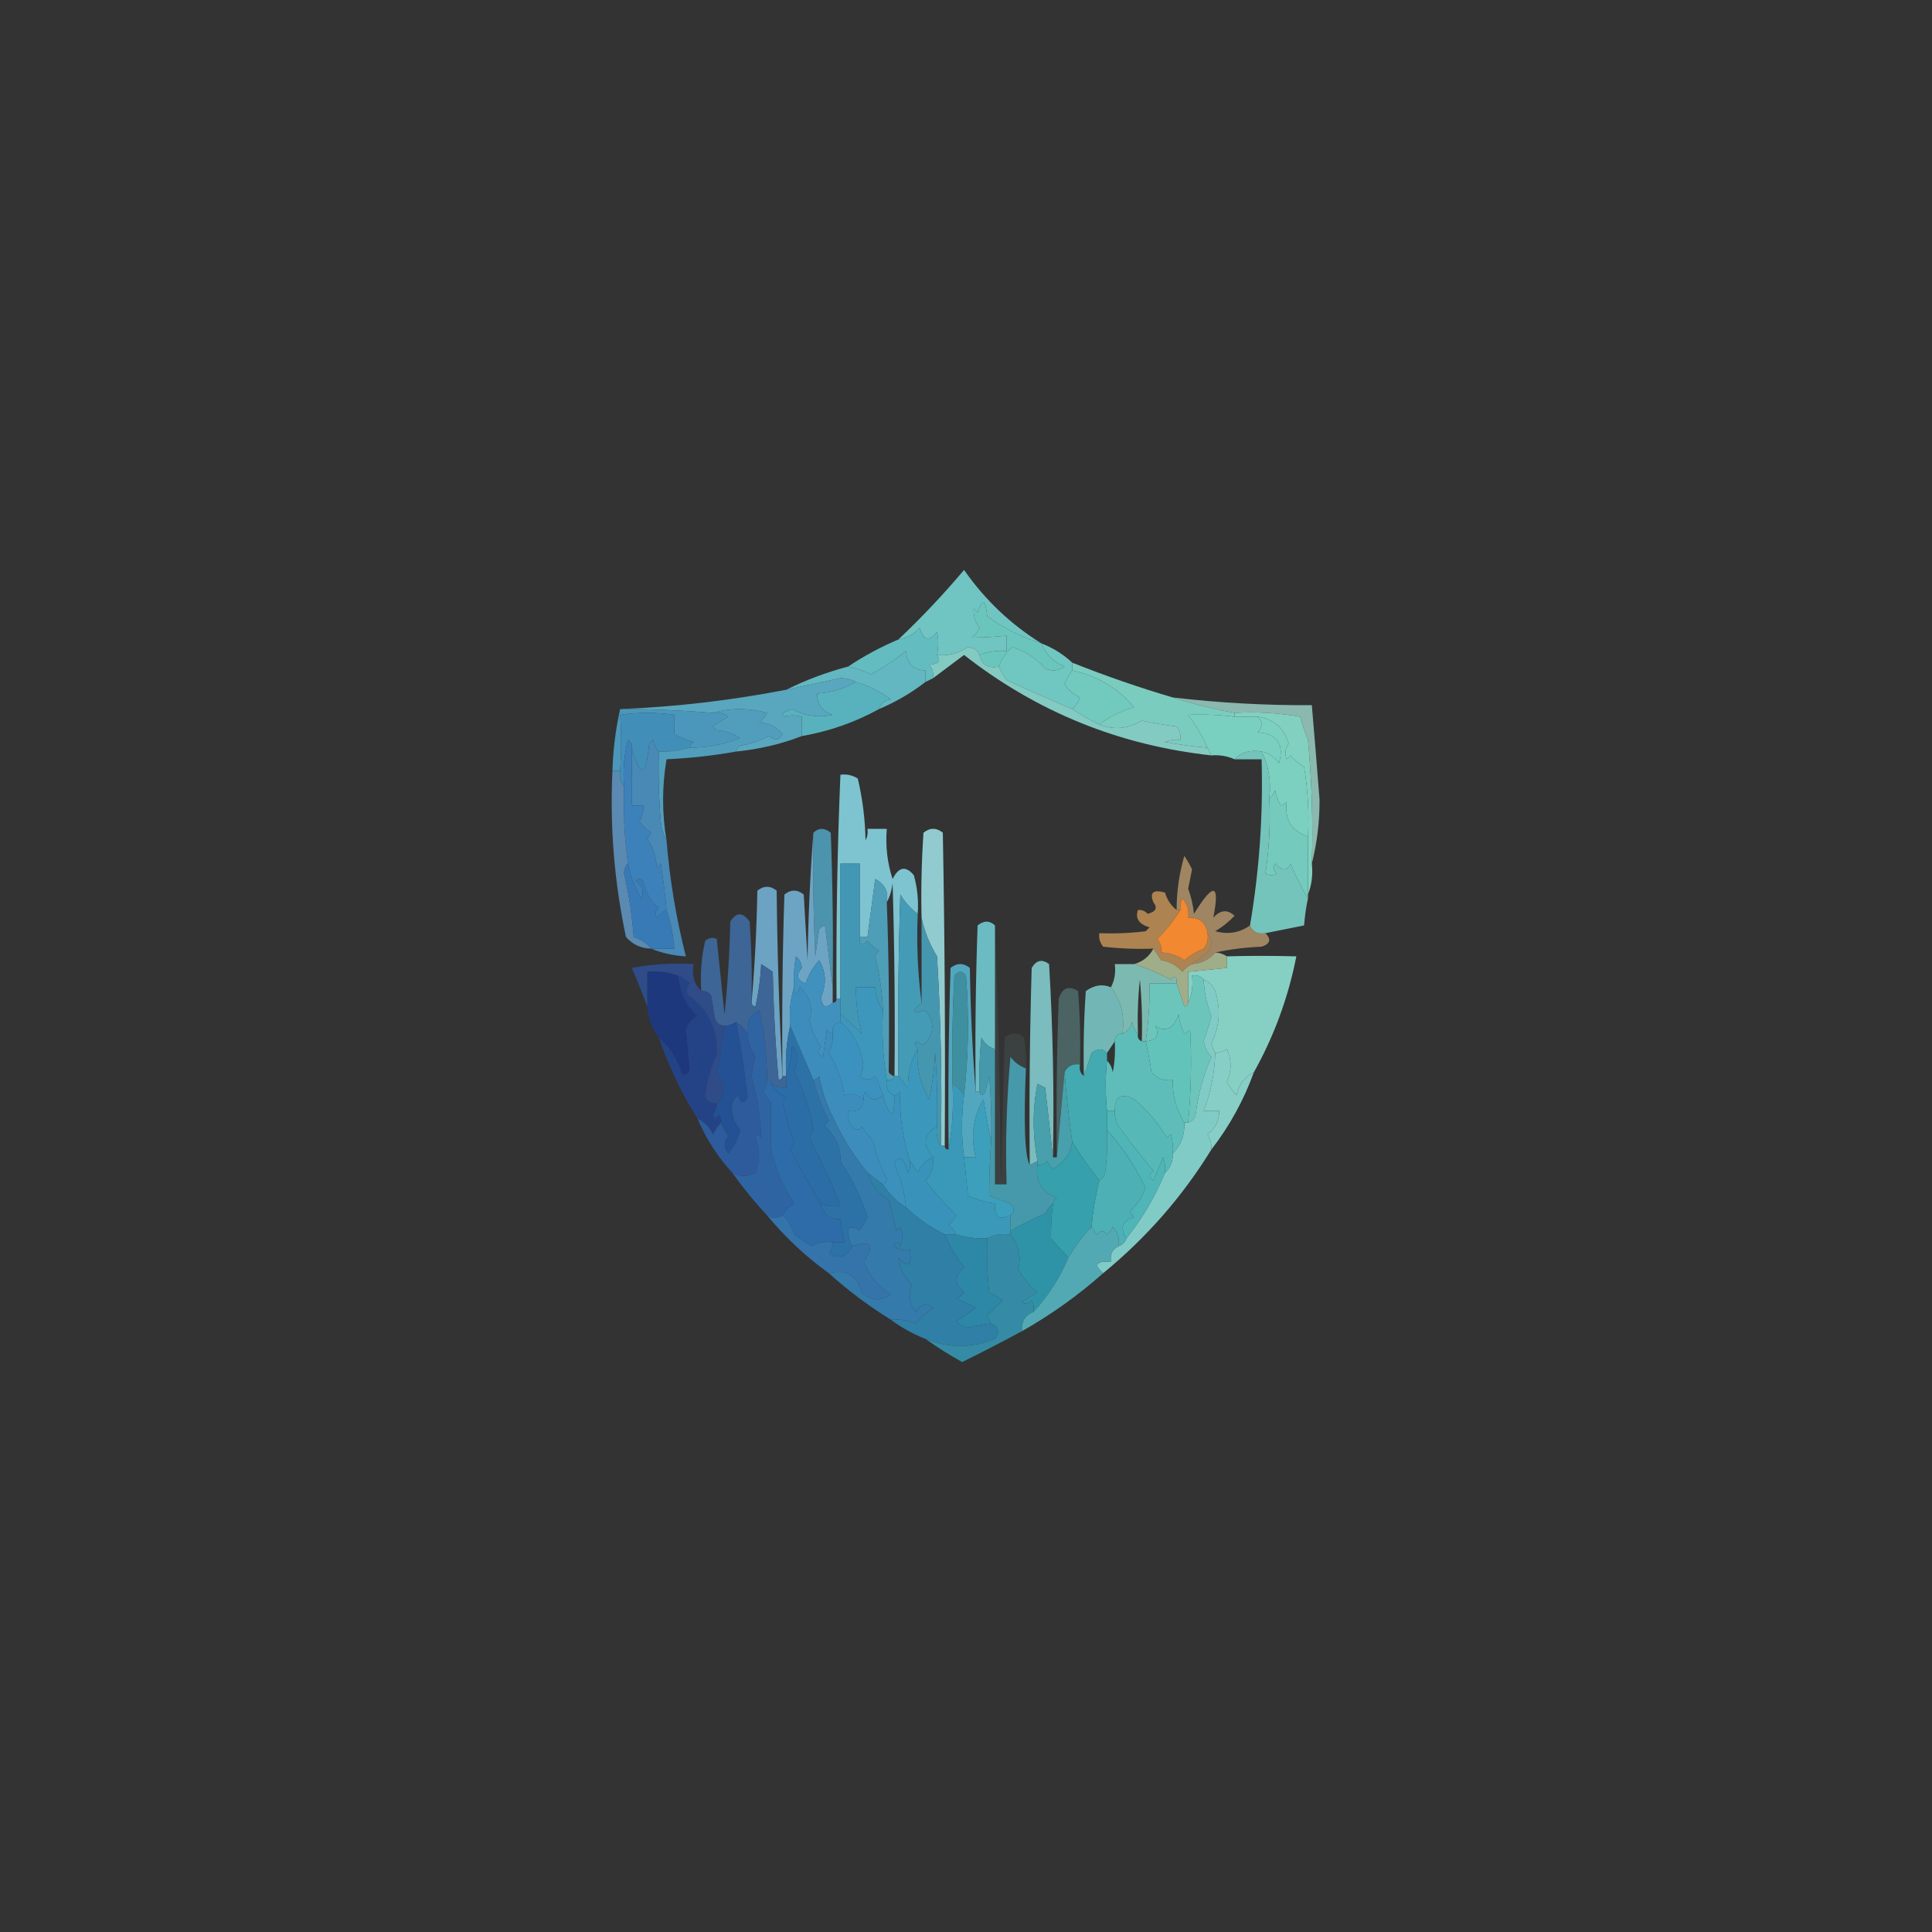 <?xml version="1.0" encoding="UTF-8"?>
<!DOCTYPE svg PUBLIC "-//W3C//DTD SVG 1.1//EN" "http://www.w3.org/Graphics/SVG/1.1/DTD/svg11.dtd">
<svg xmlns="http://www.w3.org/2000/svg" version="1.1" width="500px" height="500px" style="shape-rendering:geometricPrecision; text-rendering:geometricPrecision; image-rendering:optimizeQuality; fill-rule:evenodd; clip-rule:evenodd" xmlns:xlink="http://www.w3.org/1999/xlink">
<rect width="100%" height="100%" fill="#333333" stroke="none"/>
<g><path style="opacity:1" fill="#70c4c1" d="M 269.5,166.5 C 264.363,164.912 259.697,162.578 255.5,159.5C 255.058,155.153 254.225,154.82 253,158.5C 252.667,158.167 252.333,157.833 252,157.5C 251.86,159.256 252.36,160.922 253.5,162.5C 253.023,163.478 252.357,164.311 251.5,165C 254.552,164.979 257.552,164.812 260.5,164.5C 260.5,165.833 260.5,167.167 260.5,168.5C 258.05,168.298 255.717,168.631 253.5,169.5C 253.03,168.307 252.03,167.64 250.5,167.5C 247.821,169.162 245.155,169.829 242.5,169.5C 242.92,167.326 242.92,165.326 242.5,163.5C 240.535,166.12 239.035,165.786 238,162.5C 236.512,164.16 234.679,165.16 232.5,165.5C 238.461,159.869 244.128,153.869 249.5,147.5C 254.898,155.233 261.565,161.566 269.5,166.5 Z"/></g>
<g><path style="opacity:1" fill="#63bcbf" d="M 242.5,169.5 C 243.602,171.092 242.935,171.925 240.5,172C 241.337,173.011 241.67,174.178 241.5,175.5C 240.833,175.833 240.167,176.167 239.5,176.5C 239.5,175.5 239.5,174.5 239.5,173.5C 236.365,173.452 234.698,171.785 234.5,168.5C 231.672,170.748 228.672,172.748 225.5,174.5C 223.55,173.628 221.55,172.961 219.5,172.5C 223.577,169.773 227.91,167.439 232.5,165.5C 234.679,165.16 236.512,164.16 238,162.5C 239.035,165.786 240.535,166.12 242.5,163.5C 242.92,165.326 242.92,167.326 242.5,169.5 Z"/></g>
<g><path style="opacity:1" fill="#6ac6bd" d="M 269.5,166.5 C 270.602,169.347 272.602,171.347 275.5,172.5C 273.926,173.631 272.259,173.798 270.5,173C 268.181,170.343 265.347,168.509 262,167.5C 260.351,168.885 259.184,170.551 258.5,172.5C 255.715,173.084 254.048,172.084 253.5,169.5C 255.717,168.631 258.05,168.298 260.5,168.5C 260.5,167.167 260.5,165.833 260.5,164.5C 257.552,164.812 254.552,164.979 251.5,165C 252.357,164.311 253.023,163.478 253.5,162.5C 252.36,160.922 251.86,159.256 252,157.5C 252.333,157.833 252.667,158.167 253,158.5C 254.225,154.82 255.058,155.153 255.5,159.5C 259.697,162.578 264.363,164.912 269.5,166.5 Z"/></g>
<g><path style="opacity:1" fill="#63b7c1" d="M 239.5,176.5 C 235.831,179.337 231.831,181.67 227.5,183.5C 227.881,182.069 228.881,181.236 230.5,181C 227.834,178.953 224.834,177.453 221.5,176.5C 220.378,175.844 219.045,175.511 217.5,175.5C 212.824,176.504 208.157,177.504 203.5,178.5C 208.547,175.987 213.88,173.987 219.5,172.5C 221.55,172.961 223.55,173.628 225.5,174.5C 228.672,172.748 231.672,170.748 234.5,168.5C 234.698,171.785 236.365,173.452 239.5,173.5C 239.5,174.5 239.5,175.5 239.5,176.5 Z"/></g>
<g><path style="opacity:1" fill="#70c6c0" d="M 269.5,166.5 C 272.54,167.68 275.206,169.347 277.5,171.5C 277.5,172.167 277.5,172.833 277.5,173.5C 276.751,174.531 276.085,175.698 275.5,177C 276.565,178.629 277.899,179.796 279.5,180.5C 279.058,181.739 278.391,182.739 277.5,183.5C 271.749,181.087 266.082,178.587 260.5,176C 259.695,174.887 259.028,173.721 258.5,172.5C 259.184,170.551 260.351,168.885 262,167.5C 265.347,168.509 268.181,170.343 270.5,173C 272.259,173.798 273.926,173.631 275.5,172.5C 272.602,171.347 270.602,169.347 269.5,166.5 Z"/></g>
<g><path style="opacity:1" fill="#72c9be" d="M 277.5,173.5 C 284.025,174.919 289.358,178.085 293.5,183C 290.128,184.019 287.128,185.519 284.5,187.5C 282.012,186.312 279.678,184.979 277.5,183.5C 278.391,182.739 279.058,181.739 279.5,180.5C 277.899,179.796 276.565,178.629 275.5,177C 276.085,175.698 276.751,174.531 277.5,173.5 Z"/></g>
<g><path style="opacity:1" fill="#58b2be" d="M 221.5,176.5 C 224.834,177.453 227.834,178.953 230.5,181C 228.881,181.236 227.881,182.069 227.5,183.5C 221.301,186.922 214.634,189.255 207.5,190.5C 207.5,188.833 207.5,187.167 207.5,185.5C 205.799,185.034 204.299,185.034 203,185.5C 202.833,185.167 202.667,184.833 202.5,184.5C 203.333,184.167 204.167,183.833 205,183.5C 208.264,185.3 211.764,185.8 215.5,185C 212.785,184.125 211.452,182.292 211.5,179.5C 215.132,179.247 218.466,178.247 221.5,176.5 Z"/></g>
<g><path style="opacity:1" fill="#7accbf" d="M 277.5,171.5 C 286.113,174.926 294.78,177.926 303.5,180.5C 308.634,182.156 313.967,183.489 319.5,184.5C 319.5,184.833 319.5,185.167 319.5,185.5C 315.493,184.996 311.493,184.83 307.5,185C 309.503,187.668 311.17,190.502 312.5,193.5C 308.812,193.219 305.145,192.719 301.5,192C 302.793,191.51 304.127,191.343 305.5,191.5C 305.67,190.178 305.337,189.011 304.5,188C 301.475,187.639 298.475,187.139 295.5,186.5C 291.942,188.648 288.275,188.981 284.5,187.5C 287.128,185.519 290.128,184.019 293.5,183C 289.358,178.085 284.025,174.919 277.5,173.5C 277.5,172.833 277.5,172.167 277.5,171.5 Z"/></g>
<g><path style="opacity:1" fill="#58a7be" d="M 221.5,176.5 C 218.466,178.247 215.132,179.247 211.5,179.5C 211.452,182.292 212.785,184.125 215.5,185C 211.764,185.8 208.264,185.3 205,183.5C 204.167,183.833 203.333,184.167 202.5,184.5C 202.667,184.833 202.833,185.167 203,185.5C 204.299,185.034 205.799,185.034 207.5,185.5C 207.5,187.167 207.5,188.833 207.5,190.5C 202.127,192.579 196.461,193.912 190.5,194.5C 190.611,193.883 190.944,193.383 191.5,193C 194.132,192.551 196.632,191.717 199,190.5C 200.538,191.749 201.705,191.582 202.5,190C 201.008,188.115 199.008,187.115 196.5,187C 197.357,186.311 198.023,185.478 198.5,184.5C 193.682,183.188 189.015,183.188 184.5,184.5C 176.517,183.834 168.517,183.501 160.5,183.5C 174.824,182.945 189.157,181.278 203.5,178.5C 208.157,177.504 212.824,176.504 217.5,175.5C 219.045,175.511 220.378,175.844 221.5,176.5 Z"/></g>
<g><path style="opacity:0.838" fill="#9cd2c7" d="M 303.5,180.5 C 315.454,181.901 327.454,182.568 339.5,182.5C 340.207,190.658 340.874,198.825 341.5,207C 341.513,212.725 340.846,218.225 339.5,223.5C 339.832,212.813 339.499,202.146 338.5,191.5C 337.708,189.535 337.041,187.535 336.5,185.5C 330.872,184.505 325.206,184.171 319.5,184.5C 313.967,183.489 308.634,182.156 303.5,180.5 Z"/></g>
<g><path style="opacity:1" fill="#4a97bb" d="M 160.5,183.5 C 168.517,183.501 176.517,183.834 184.5,184.5C 185.978,184.238 187.311,184.571 188.5,185.5C 187.092,186.243 185.759,187.077 184.5,188C 184.833,188.333 185.167,188.667 185.5,189C 187.715,189.17 189.715,189.837 191.5,191C 187.396,192.686 183.062,193.519 178.5,193.5C 178.611,192.883 178.944,192.383 179.5,192C 177.754,191.529 176.087,190.862 174.5,190C 174.5,188.333 174.5,186.667 174.5,185C 169.833,184.333 165.167,184.333 160.5,185C 160.822,189.723 160.822,194.556 160.5,199.5C 159.833,199.5 159.167,199.5 158.5,199.5C 158.668,193.966 159.335,188.633 160.5,183.5 Z"/></g>
<g><path style="opacity:1" fill="#79d0c0" d="M 319.5,185.5 C 321.5,185.5 323.5,185.5 325.5,185.5C 326.807,186.802 326.807,188.135 325.5,189.5C 330.571,189.98 332.404,192.647 331,197.5C 329.871,195.859 328.371,194.859 326.5,194.5C 323.612,193.99 321.279,194.656 319.5,196.5C 317.621,195.659 315.621,195.325 313.5,195.5C 313.167,194.833 312.833,194.167 312.5,193.5C 311.17,190.502 309.503,187.668 307.5,185C 311.493,184.83 315.493,184.996 319.5,185.5 Z"/></g>
<g><path style="opacity:1" fill="#82d1c0" d="M 319.5,185.5 C 319.5,185.167 319.5,184.833 319.5,184.5C 325.206,184.171 330.872,184.505 336.5,185.5C 337.041,187.535 337.708,189.535 338.5,191.5C 339.499,202.146 339.832,212.813 339.5,223.5C 339.806,226.385 339.473,229.052 338.5,231.5C 338.5,226.5 338.5,221.5 338.5,216.5C 338.829,210.463 338.496,204.463 337.5,198.5C 336.186,197.687 335.019,196.687 334,195.5C 333.667,195.833 333.333,196.167 333,196.5C 332.405,195.101 332.572,193.768 333.5,192.5C 332.319,188.37 329.652,186.036 325.5,185.5C 323.5,185.5 321.5,185.5 319.5,185.5 Z"/></g>
<g><path style="opacity:1" fill="#83cac2" d="M 253.5,169.5 C 254.048,172.084 255.715,173.084 258.5,172.5C 259.028,173.721 259.695,174.887 260.5,176C 266.082,178.587 271.749,181.087 277.5,183.5C 279.678,184.979 282.012,186.312 284.5,187.5C 288.275,188.981 291.942,188.648 295.5,186.5C 298.475,187.139 301.475,187.639 304.5,188C 305.337,189.011 305.67,190.178 305.5,191.5C 304.127,191.343 302.793,191.51 301.5,192C 305.145,192.719 308.812,193.219 312.5,193.5C 312.833,194.167 313.167,194.833 313.5,195.5C 289.607,192.879 268.274,184.212 249.5,169.5C 246.815,171.524 244.148,173.524 241.5,175.5C 241.67,174.178 241.337,173.011 240.5,172C 242.935,171.925 243.602,171.092 242.5,169.5C 245.155,169.829 247.821,169.162 250.5,167.5C 252.03,167.64 253.03,168.307 253.5,169.5 Z"/></g>
<g><path style="opacity:1" fill="#418eb9" d="M 178.5,193.5 C 175.904,194.265 173.237,194.599 170.5,194.5C 169.732,193.737 169.232,192.737 169,191.5C 168.667,191.833 168.333,192.167 168,192.5C 167.204,201.188 165.704,201.522 163.5,193.5C 163.631,192.624 163.298,191.957 162.5,191.5C 161.509,195.445 161.176,199.445 161.5,203.5C 160.566,202.432 160.232,201.099 160.5,199.5C 160.822,194.556 160.822,189.723 160.5,185C 165.167,184.333 169.833,184.333 174.5,185C 174.5,186.667 174.5,188.333 174.5,190C 176.087,190.862 177.754,191.529 179.5,192C 178.944,192.383 178.611,192.883 178.5,193.5 Z"/></g>
<g><path style="opacity:1" fill="#509ebb" d="M 184.5,184.5 C 189.015,183.188 193.682,183.188 198.5,184.5C 198.023,185.478 197.357,186.311 196.5,187C 199.008,187.115 201.008,188.115 202.5,190C 201.705,191.582 200.538,191.749 199,190.5C 196.632,191.717 194.132,192.551 191.5,193C 190.944,193.383 190.611,193.883 190.5,194.5C 184.589,195.558 178.589,196.225 172.5,196.5C 171.313,203.491 171.313,210.491 172.5,217.5C 171.698,216.048 171.198,214.382 171,212.5C 170.501,206.509 170.334,200.509 170.5,194.5C 173.237,194.599 175.904,194.265 178.5,193.5C 183.062,193.519 187.396,192.686 191.5,191C 189.715,189.837 187.715,189.17 185.5,189C 185.167,188.667 184.833,188.333 184.5,188C 185.759,187.077 187.092,186.243 188.5,185.5C 187.311,184.571 185.978,184.238 184.5,184.5 Z"/></g>
<g><path style="opacity:1" fill="#7bd0c0" d="M 325.5,185.5 C 329.652,186.036 332.319,188.37 333.5,192.5C 332.572,193.768 332.405,195.101 333,196.5C 333.333,196.167 333.667,195.833 334,195.5C 335.019,196.687 336.186,197.687 337.5,198.5C 338.496,204.463 338.829,210.463 338.5,216.5C 334.239,215.098 332.405,212.098 333,207.5C 332.586,207.957 332.086,208.291 331.5,208.5C 330.719,207.271 330.219,205.938 330,204.5C 329.722,205.416 329.222,206.082 328.5,206.5C 329.01,202.187 328.343,198.187 326.5,194.5C 328.371,194.859 329.871,195.859 331,197.5C 332.404,192.647 330.571,189.98 325.5,189.5C 326.807,188.135 326.807,186.802 325.5,185.5 Z"/></g>
<g><path style="opacity:1" fill="#4889b6" d="M 170.5,194.5 C 170.334,200.509 170.501,206.509 171,212.5C 171.198,214.382 171.698,216.048 172.5,217.5C 173.328,227.647 174.994,237.647 177.5,247.5C 174.273,247.324 171.273,246.657 168.5,245.5C 170.5,245.5 172.5,245.5 174.5,245.5C 174.243,242.068 173.576,238.734 172.5,235.5C 172.142,231.491 171.642,227.491 171,223.5C 170.667,223.833 170.333,224.167 170,224.5C 169.79,221.766 168.956,219.266 167.5,217C 167.957,216.586 168.291,216.086 168.5,215.5C 167.263,214.719 166.263,213.719 165.5,212.5C 166.246,211.264 166.579,209.93 166.5,208.5C 165.5,208.5 164.5,208.5 163.5,208.5C 163.5,203.5 163.5,198.5 163.5,193.5C 165.704,201.522 167.204,201.188 168,192.5C 168.333,192.167 168.667,191.833 169,191.5C 169.232,192.737 169.732,193.737 170.5,194.5 Z"/></g>
<g><path style="opacity:1" fill="#73cabd" d="M 338.5,216.5 C 338.5,221.5 338.5,226.5 338.5,231.5C 338.5,231.833 338.5,232.167 338.5,232.5C 336.812,229.777 335.312,226.777 334,223.5C 333.125,225.513 331.791,225.513 330,223.5C 329.383,224.449 329.549,225.282 330.5,226C 329.5,226.667 328.5,226.667 327.5,226C 328.478,219.59 328.811,213.09 328.5,206.5C 329.222,206.082 329.722,205.416 330,204.5C 330.219,205.938 330.719,207.271 331.5,208.5C 332.086,208.291 332.586,207.957 333,207.5C 332.405,212.098 334.239,215.098 338.5,216.5 Z"/></g>
<g><path style="opacity:0.976" fill="#80c7d4" d="M 237.5,236.5 C 235.693,235.164 234.193,233.497 233,231.5C 232.5,247.163 232.333,262.83 232.5,278.5C 232.167,278.5 231.833,278.5 231.5,278.5C 231.667,261.83 231.5,245.163 231,228.5C 230.802,230.382 230.302,232.048 229.5,233.5C 229.978,230.722 228.978,228.722 226.5,227.5C 225.833,232.651 225.166,237.651 224.5,242.5C 224.666,236.158 224.5,229.825 224,223.5C 223.827,229.348 223.327,235.015 222.5,240.5C 222.5,234.833 222.5,229.167 222.5,223.5C 220.833,223.5 219.167,223.5 217.5,223.5C 217.5,235.167 217.5,246.833 217.5,258.5C 217.167,258.5 216.833,258.5 216.5,258.5C 216.36,239.155 216.693,219.822 217.5,200.5C 219.144,200.286 220.644,200.62 222,201.5C 223.232,206.721 223.899,212.054 224,217.5C 224.483,216.552 224.649,215.552 224.5,214.5C 226.167,214.5 227.833,214.5 229.5,214.5C 229.133,218.967 229.633,223.3 231,227.5C 232.577,224.325 234.41,223.991 236.5,226.5C 237.417,229.758 237.751,233.091 237.5,236.5 Z M 224.5,242.5 C 223.833,242.5 223.167,242.5 222.5,242.5C 222.5,241.833 222.5,241.167 222.5,240.5C 223.327,235.015 223.827,229.348 224,223.5C 224.5,229.825 224.666,236.158 224.5,242.5 Z"/></g>
<g><path style="opacity:1" fill="#3c81b9" d="M 163.5,193.5 C 163.5,198.5 163.5,203.5 163.5,208.5C 164.5,208.5 165.5,208.5 166.5,208.5C 166.579,209.93 166.246,211.264 165.5,212.5C 166.263,213.719 167.263,214.719 168.5,215.5C 168.291,216.086 167.957,216.586 167.5,217C 168.956,219.266 169.79,221.766 170,224.5C 170.333,224.167 170.667,223.833 171,223.5C 171.642,227.491 172.142,231.491 172.5,235.5C 171.542,235.953 170.708,236.619 170,237.5C 169.383,236.551 169.549,235.718 170.5,235C 168.293,233.208 166.959,230.874 166.5,228C 165.833,227.333 165.167,227.333 164.5,228C 166.211,229.133 166.711,230.633 166,232.5C 164.258,229.623 163.091,226.623 162.5,223.5C 161.62,216.877 161.287,210.211 161.5,203.5C 161.176,199.445 161.509,195.445 162.5,191.5C 163.298,191.957 163.631,192.624 163.5,193.5 Z"/></g>
<g><path style="opacity:0.998" fill="#5a89b2" d="M 158.5,199.5 C 159.167,199.5 159.833,199.5 160.5,199.5C 160.232,201.099 160.566,202.432 161.5,203.5C 161.287,210.211 161.62,216.877 162.5,223.5C 161.861,224.097 161.528,224.93 161.5,226C 162.77,231.433 163.604,236.933 164,242.5C 165.878,243.053 167.378,244.053 168.5,245.5C 165.901,245.451 163.734,244.451 162,242.5C 158.975,228.261 157.808,213.928 158.5,199.5 Z"/></g>
<g><path style="opacity:1" fill="#74c4bc" d="M 326.5,194.5 C 328.343,198.187 329.01,202.187 328.5,206.5C 328.811,213.09 328.478,219.59 327.5,226C 328.5,226.667 329.5,226.667 330.5,226C 329.549,225.282 329.383,224.449 330,223.5C 331.791,225.513 333.125,225.513 334,223.5C 335.312,226.777 336.812,229.777 338.5,232.5C 338.007,234.806 337.674,237.139 337.5,239.5C 334.167,240.167 330.833,240.833 327.5,241.5C 325.517,241.843 324.183,241.176 323.5,239.5C 325.916,225.286 326.916,210.953 326.5,196.5C 324.167,196.5 321.833,196.5 319.5,196.5C 321.279,194.656 323.612,193.99 326.5,194.5 Z"/></g>
<g><path style="opacity:0.99" fill="#92cdd1" d="M 244.5,296.5 C 244.167,296.5 243.833,296.5 243.5,296.5C 243.833,280.153 243.499,263.82 242.5,247.5C 240.554,244.312 239.221,240.979 238.5,237.5C 238.334,230.159 238.5,222.826 239,215.5C 240.667,214.167 242.333,214.167 244,215.5C 244.5,242.498 244.667,269.498 244.5,296.5 Z"/></g>
<g><path style="opacity:0.98" fill="#4d95af" d="M 215.5,255.5 C 214.833,250.319 214.167,244.985 213.5,239.5C 212.914,239.709 212.414,240.043 212,240.5C 211.667,242.833 211.333,245.167 211,247.5C 210.5,236.839 210.333,226.172 210.5,215.5C 211.884,214.199 213.384,214.199 215,215.5C 215.5,228.829 215.667,242.163 215.5,255.5 Z"/></g>
<g><path style="opacity:0.694" fill="#d0a876" d="M 323.5,239.5 C 324.183,241.176 325.517,241.843 327.5,241.5C 329.06,243.129 328.727,244.296 326.5,245C 322.312,245.176 318.312,245.676 314.5,246.5C 312.97,248.346 310.97,249.346 308.5,249.5C 309.765,248.521 311.099,247.521 312.5,246.5C 313.788,244.701 313.788,243.035 312.5,241.5C 312.011,238.676 310.344,237.343 307.5,237.5C 307.769,235.571 307.269,233.905 306,232.5C 305.517,233.448 305.351,234.448 305.5,235.5C 305.167,235.5 304.833,235.5 304.5,235.5C 304.513,230.74 305.18,226.074 306.5,221.5C 307.262,222.628 307.929,223.795 308.5,225C 308.167,226.667 307.833,228.333 307.5,230C 308.264,232.069 308.764,234.236 309,236.5C 314.084,228.261 315.751,228.594 314,237.5C 315.819,235.464 317.653,235.297 319.5,237C 318.016,238.574 316.349,239.907 314.5,241C 317.844,241.906 320.844,241.406 323.5,239.5 Z"/></g>
<g><path style="opacity:0.004" fill="#feff00" d="M 298.5,233.5 C 299.658,234.95 299.158,235.95 297,236.5C 296.329,235.748 295.496,235.414 294.5,235.5C 295.514,234.326 296.847,233.66 298.5,233.5 Z"/></g>
<g><path style="opacity:1" fill="#387ab5" d="M 162.5,223.5 C 163.091,226.623 164.258,229.623 166,232.5C 166.711,230.633 166.211,229.133 164.5,228C 165.167,227.333 165.833,227.333 166.5,228C 166.959,230.874 168.293,233.208 170.5,235C 169.549,235.718 169.383,236.551 170,237.5C 170.708,236.619 171.542,235.953 172.5,235.5C 173.576,238.734 174.243,242.068 174.5,245.5C 172.5,245.5 170.5,245.5 168.5,245.5C 167.378,244.053 165.878,243.053 164,242.5C 163.604,236.933 162.77,231.433 161.5,226C 161.528,224.93 161.861,224.097 162.5,223.5 Z"/></g>
<g><path style="opacity:0.997" fill="#6ca2c2" d="M 202.5,278.5 C 202.44,279.043 202.107,279.376 201.5,279.5C 200.668,270.184 200.168,260.851 200,251.5C 199,250.833 198,250.167 197,249.5C 196.825,253.211 196.325,256.878 195.5,260.5C 194.893,260.376 194.56,260.043 194.5,259.5C 195.33,250.009 195.83,240.342 196,230.5C 197.667,229.167 199.333,229.167 201,230.5C 201.169,246.672 201.669,262.672 202.5,278.5 Z"/></g>
<g><path style="opacity:0.765" fill="#d29c5a" d="M 304.5,235.5 C 304.833,235.5 305.167,235.5 305.5,235.5C 303.821,238.195 301.821,240.695 299.5,243C 300.337,244.011 300.67,245.178 300.5,246.5C 302.677,246.586 304.677,247.253 306.5,248.5C 308.001,247.248 309.668,246.248 311.5,245.5C 312.429,244.311 312.762,242.978 312.5,241.5C 313.788,243.035 313.788,244.701 312.5,246.5C 311.099,247.521 309.765,248.521 308.5,249.5C 307.542,249.953 306.708,250.619 306,251.5C 304.566,249.864 302.733,248.864 300.5,248.5C 299.824,247.398 299.158,246.398 298.5,245.5C 294.154,245.666 289.821,245.499 285.5,245C 284.663,243.989 284.33,242.822 284.5,241.5C 288.514,241.666 292.514,241.499 296.5,241C 296.833,240.667 297.167,240.333 297.5,240C 294.741,239.166 293.741,237.666 294.5,235.5C 295.496,235.414 296.329,235.748 297,236.5C 299.158,235.95 299.658,234.95 298.5,233.5C 297.457,230.971 298.457,230.138 301.5,231C 302.053,232.878 303.053,234.378 304.5,235.5 Z"/></g>
<g><path style="opacity:1" fill="#6ea4c3" d="M 210.5,215.5 C 210.333,226.172 210.5,236.839 211,247.5C 211.333,245.167 211.667,242.833 212,240.5C 212.414,240.043 212.914,239.709 213.5,239.5C 214.167,244.985 214.833,250.319 215.5,255.5C 215.5,256.833 215.5,258.167 215.5,259.5C 213.682,261.078 212.682,260.578 212.5,258C 213.96,254.725 213.793,251.558 212,248.5C 210.39,250.31 209.223,252.31 208.5,254.5C 206.271,253.696 205.938,252.363 207.5,250.5C 207.444,249.263 206.944,248.263 206,247.5C 205.503,250.146 205.336,252.813 205.5,255.5C 204.521,258.625 204.187,261.958 204.5,265.5C 203.515,269.634 203.182,273.968 203.5,278.5C 203.167,278.5 202.833,278.5 202.5,278.5C 202.333,262.83 202.5,247.163 203,231.5C 204.667,230.167 206.333,230.167 208,231.5C 208.333,237.167 208.667,242.833 209,248.5C 209.17,237.326 209.67,226.326 210.5,215.5 Z"/></g>
<g><path style="opacity:1" fill="#f2882f" d="M 312.5,241.5 C 312.762,242.978 312.429,244.311 311.5,245.5C 309.668,246.248 308.001,247.248 306.5,248.5C 304.677,247.253 302.677,246.586 300.5,246.5C 300.67,245.178 300.337,244.011 299.5,243C 301.821,240.695 303.821,238.195 305.5,235.5C 305.351,234.448 305.517,233.448 306,232.5C 307.269,233.905 307.769,235.571 307.5,237.5C 310.344,237.343 312.011,238.676 312.5,241.5 Z"/></g>
<g><path style="opacity:1" fill="#4f9eb7" d="M 229.5,233.5 C 230.025,247.48 230.192,262.147 230,277.5C 230.383,278.056 230.883,278.389 231.5,278.5C 231.158,279.338 230.492,279.672 229.5,279.5C 228.51,273.69 228.177,267.69 228.5,261.5C 228.299,256.758 227.632,252.091 226.5,247.5C 226.709,246.914 227.043,246.414 227.5,246C 226.354,245.355 225.354,244.522 224.5,243.5C 223.056,244.981 222.389,244.648 222.5,242.5C 223.167,242.5 223.833,242.5 224.5,242.5C 225.166,237.651 225.833,232.651 226.5,227.5C 228.978,228.722 229.978,230.722 229.5,233.5 Z"/></g>
<g><path style="opacity:0.89" fill="#85cac0" d="M 293.5,249.5 C 296.694,250.517 299.861,251.85 303,253.5C 304.107,252.288 304.607,252.621 304.5,254.5C 302.167,254.5 299.833,254.5 297.5,254.5C 297.587,259.537 297.254,264.537 296.5,269.5C 296.167,269.5 295.833,269.5 295.5,269.5C 295.666,264.156 295.499,258.823 295,253.5C 294.501,258.155 294.334,262.821 294.5,267.5C 293.732,266.737 293.232,265.737 293,264.5C 292.623,265.942 291.79,266.942 290.5,267.5C 291.127,262.929 290.127,258.929 287.5,255.5C 288.461,253.735 288.795,251.735 288.5,249.5C 290.167,249.5 291.833,249.5 293.5,249.5 Z"/></g>
<g><path style="opacity:1" fill="#4091be" d="M 215.5,259.5 C 216.167,259.5 216.5,259.167 216.5,258.5C 216.833,258.5 217.167,258.5 217.5,258.5C 217.5,259.833 217.5,261.167 217.5,262.5C 217.5,263.167 217.5,263.833 217.5,264.5C 215.952,264.821 215.285,265.821 215.5,267.5C 214.883,267.389 214.383,267.056 214,266.5C 213.667,268.833 213.333,271.167 213,273.5C 211.513,272.747 211.346,271.914 212.5,271C 211.009,268.903 210.009,266.57 209.5,264C 210.441,260.735 209.607,257.901 207,255.5C 206.221,258.097 205.721,258.097 205.5,255.5C 205.336,252.813 205.503,250.146 206,247.5C 206.944,248.263 207.444,249.263 207.5,250.5C 205.938,252.363 206.271,253.696 208.5,254.5C 209.223,252.31 210.39,250.31 212,248.5C 213.793,251.558 213.96,254.725 212.5,258C 212.682,260.578 213.682,261.078 215.5,259.5 Z"/></g>
<g><path style="opacity:0.995" fill="#4398b6" d="M 222.5,240.5 C 222.5,241.167 222.5,241.833 222.5,242.5C 222.389,244.648 223.056,244.981 224.5,243.5C 225.354,244.522 226.354,245.355 227.5,246C 227.043,246.414 226.709,246.914 226.5,247.5C 227.632,252.091 228.299,256.758 228.5,261.5C 227.262,259.786 226.595,257.786 226.5,255.5C 224.833,255.5 223.167,255.5 221.5,255.5C 221.5,259.659 222,263.659 223,267.5C 221.188,265.7 219.355,264.033 217.5,262.5C 217.5,261.167 217.5,259.833 217.5,258.5C 217.5,246.833 217.5,235.167 217.5,223.5C 219.167,223.5 220.833,223.5 222.5,223.5C 222.5,229.167 222.5,234.833 222.5,240.5 Z"/></g>
<g><path style="opacity:1" fill="#85d0c3" d="M 324.5,277.5 C 322.075,278.714 320.575,280.714 320,283.5C 319.044,282.421 318.211,281.255 317.5,280C 318.783,277.205 318.783,274.372 317.5,271.5C 316.583,272.127 315.583,272.461 314.5,272.5C 314.077,271.735 313.743,270.902 313.5,270C 315.662,265.709 315.995,261.209 314.5,256.5C 313.859,255.007 312.859,254.007 311.5,253.5C 310.791,252.596 309.791,252.263 308.5,252.5C 308.802,255.059 308.468,257.393 307.5,259.5C 307.5,256.833 307.5,254.167 307.5,251.5C 310.833,251.167 314.167,250.833 317.5,250.5C 317.5,249.5 317.5,248.5 317.5,247.5C 323.276,247.337 329.276,247.337 335.5,247.5C 333.397,258.149 329.73,268.149 324.5,277.5 Z"/></g>
<g><path style="opacity:0.988" fill="#6bbdc3" d="M 257.5,239.5 C 257.5,250.167 257.5,260.833 257.5,271.5C 255.926,271.063 254.759,270.063 254,268.5C 253.501,273.155 253.334,277.821 253.5,282.5C 253.167,282.5 252.833,282.5 252.5,282.5C 252.333,268.163 252.5,253.829 253,239.5C 254.616,238.199 256.116,238.199 257.5,239.5 Z"/></g>
<g><path style="opacity:0.941" fill="#80c4c6" d="M 272.5,299.5 C 271.833,293.654 271.167,287.654 270.5,281.5C 269.833,281.167 269.167,280.833 268.5,280.5C 267.197,286.971 267.197,293.638 268.5,300.5C 267.833,300.833 267.167,301.167 266.5,301.5C 266.333,284.497 266.5,267.497 267,250.5C 268.194,248.475 269.694,248.141 271.5,249.5C 272.499,266.153 272.833,282.82 272.5,299.5 Z"/></g>
<g><path style="opacity:0.882" fill="#7ac9c6" d="M 287.5,255.5 C 290.127,258.929 291.127,262.929 290.5,267.5C 289.167,267.5 288.5,268.167 288.5,269.5C 287.833,270.5 287.167,271.5 286.5,272.5C 285.328,271.295 283.995,271.295 282.5,272.5C 281.831,274.631 281.165,276.631 280.5,278.5C 280.334,271.159 280.5,263.826 281,256.5C 283.144,254.925 285.311,254.592 287.5,255.5 Z"/></g>
<g><path style="opacity:1" fill="#a0ad89" d="M 298.5,245.5 C 299.158,246.398 299.824,247.398 300.5,248.5C 302.733,248.864 304.566,249.864 306,251.5C 306.708,250.619 307.542,249.953 308.5,249.5C 310.97,249.346 312.97,248.346 314.5,246.5C 315.609,246.557 316.609,246.89 317.5,247.5C 317.5,248.5 317.5,249.5 317.5,250.5C 314.167,250.833 310.833,251.167 307.5,251.5C 307.5,254.167 307.5,256.833 307.5,259.5C 307.44,260.043 307.107,260.376 306.5,260.5C 305.831,258.369 305.165,256.369 304.5,254.5C 304.607,252.621 304.107,252.288 303,253.5C 299.861,251.85 296.694,250.517 293.5,249.5C 295.754,248.876 297.421,247.543 298.5,245.5 Z"/></g>
<g><path style="opacity:1" fill="#3d6596" d="M 194.5,259.5 C 194.56,260.043 194.893,260.376 195.5,260.5C 196.325,256.878 196.825,253.211 197,249.5C 198,250.167 199,250.833 200,251.5C 200.168,260.851 200.668,270.184 201.5,279.5C 202.107,279.376 202.44,279.043 202.5,278.5C 202.833,278.5 203.167,278.5 203.5,278.5C 203.5,279.5 203.5,280.5 203.5,281.5C 202.041,281.567 200.708,281.234 199.5,280.5C 199.5,279.833 199.167,279.5 198.5,279.5C 198.492,273.427 197.825,267.427 196.5,261.5C 194.077,262.712 193.077,264.712 193.5,267.5C 192.728,266.306 191.728,265.306 190.5,264.5C 189.609,265.11 188.609,265.443 187.5,265.5C 186.25,265.423 185.417,264.756 185,263.5C 184.667,261.5 184.333,259.5 184,257.5C 183.329,256.748 182.496,256.414 181.5,256.5C 181.174,252.116 181.508,247.783 182.5,243.5C 183.451,242.674 184.451,242.508 185.5,243C 186.149,249.445 186.816,255.945 187.5,262.5C 188.332,254.521 188.832,246.521 189,238.5C 190.549,235.997 192.216,235.997 194,238.5C 194.5,245.492 194.666,252.492 194.5,259.5 Z"/></g>
<g><path style="opacity:0.994" fill="#6dc6bc" d="M 311.5,253.5 C 311.639,256.757 312.306,259.924 313.5,263C 312.921,265.194 312.254,267.36 311.5,269.5C 311.79,271.044 312.456,272.377 313.5,273.5C 311.474,278.126 310.14,282.96 309.5,288C 309.316,289.376 308.649,290.209 307.5,290.5C 308.265,282.255 308.432,274.255 308,266.5C 307.586,266.957 307.086,267.291 306.5,267.5C 305.702,265.922 305.202,264.256 305,262.5C 303.742,266.25 301.742,267.25 299,265.5C 300.174,267.86 299.34,269.193 296.5,269.5C 297.254,264.537 297.587,259.537 297.5,254.5C 299.833,254.5 302.167,254.5 304.5,254.5C 305.165,256.369 305.831,258.369 306.5,260.5C 307.107,260.376 307.44,260.043 307.5,259.5C 308.468,257.393 308.802,255.059 308.5,252.5C 309.791,252.263 310.791,252.596 311.5,253.5 Z"/></g>
<g><path style="opacity:0.999" fill="#3d97bd" d="M 228.5,261.5 C 228.177,267.69 228.51,273.69 229.5,279.5C 229.157,281.483 229.824,282.817 231.5,283.5C 231.451,289.831 230.451,289.831 228.5,283.5C 227.989,281.805 227.322,280.139 226.5,278.5C 225.109,279.645 223.776,279.645 222.5,278.5C 223.485,276.902 223.651,275.235 223,273.5C 222.157,269.8 220.324,266.8 217.5,264.5C 217.5,263.833 217.5,263.167 217.5,262.5C 219.355,264.033 221.188,265.7 223,267.5C 222,263.659 221.5,259.659 221.5,255.5C 223.167,255.5 224.833,255.5 226.5,255.5C 226.595,257.786 227.262,259.786 228.5,261.5 Z"/></g>
<g><path style="opacity:1" fill="#3d8dbc" d="M 205.5,255.5 C 205.721,258.097 206.221,258.097 207,255.5C 209.607,257.901 210.441,260.735 209.5,264C 210.009,266.57 211.009,268.903 212.5,271C 211.346,271.914 211.513,272.747 213,273.5C 213.333,271.167 213.667,268.833 214,266.5C 214.383,267.056 214.883,267.389 215.5,267.5C 215.643,269.262 215.309,270.929 214.5,272.5C 216.591,275.845 217.924,279.512 218.5,283.5C 220.192,282.799 221.858,283.133 223.5,284.5C 223.306,286.912 221.973,287.912 219.5,287.5C 219.238,288.978 219.571,290.311 220.5,291.5C 221.425,292.641 222.259,292.641 223,291.5C 224,292.833 225,294.167 226,295.5C 226.671,298.861 227.837,302.028 229.5,305C 229.43,305.765 229.097,306.265 228.5,306.5C 227.167,305.5 225.833,304.5 224.5,303.5C 220.908,299.066 217.908,294.233 215.5,289C 213.833,285.666 212.666,282.166 212,278.5C 211.617,279.056 211.117,279.389 210.5,279.5C 208.545,274.911 206.545,270.245 204.5,265.5C 204.187,261.958 204.521,258.625 205.5,255.5 Z"/></g>
<g><path style="opacity:0.999" fill="#1e387e" d="M 175.5,252.5 C 175.834,256.673 177.5,260.173 180.5,263C 178.968,263.7 177.968,264.866 177.5,266.5C 177.837,269.828 178.17,273.161 178.5,276.5C 178.267,277.932 177.6,278.432 176.5,278C 175.362,274.21 173.362,271.043 170.5,268.5C 168.733,266.208 167.733,263.542 167.5,260.5C 167.5,257.5 167.5,254.5 167.5,251.5C 170.385,251.194 173.052,251.527 175.5,252.5 Z"/></g>
<g><path style="opacity:1" fill="#3c92be" d="M 217.5,264.5 C 220.324,266.8 222.157,269.8 223,273.5C 223.651,275.235 223.485,276.902 222.5,278.5C 223.776,279.645 225.109,279.645 226.5,278.5C 227.322,280.139 227.989,281.805 228.5,283.5C 226.584,285.116 225.084,284.782 224,282.5C 223.536,283.094 223.369,283.761 223.5,284.5C 221.858,283.133 220.192,282.799 218.5,283.5C 217.924,279.512 216.591,275.845 214.5,272.5C 215.309,270.929 215.643,269.262 215.5,267.5C 215.285,265.821 215.952,264.821 217.5,264.5 Z"/></g>
<g><path style="opacity:0.987" fill="#4598b0" d="M 238.5,237.5 C 239.221,240.979 240.554,244.312 242.5,247.5C 243.499,263.82 243.833,280.153 243.5,296.5C 242.549,295.081 242.216,293.415 242.5,291.5C 242.666,285.158 242.5,278.825 242,272.5C 241.827,276.541 241.327,280.541 240.5,284.5C 238.118,280.494 237.118,276.161 237.5,271.5C 236.321,269.493 236.821,269.16 239,270.5C 241.839,267.552 242.005,264.552 239.5,261.5C 236.121,262.452 235.788,261.785 238.5,259.5C 238.5,252.167 238.5,244.833 238.5,237.5 Z"/></g>
<g><path style="opacity:0.314" fill="#82cdcd" d="M 279.5,275.5 C 277.62,275.229 276.287,275.896 275.5,277.5C 274.833,284.833 274.167,292.167 273.5,299.5C 273.333,285.829 273.5,272.163 274,258.5C 274.879,255.654 276.546,254.987 279,256.5C 279.5,262.825 279.666,269.158 279.5,275.5 Z"/></g>
<g><path style="opacity:1" fill="#62c3bb" d="M 307.5,290.5 C 307.167,290.5 306.833,290.5 306.5,290.5C 304.423,287.199 303.423,283.532 303.5,279.5C 301.278,279.822 299.444,279.155 298,277.5C 297.605,274.793 297.105,272.127 296.5,269.5C 299.34,269.193 300.174,267.86 299,265.5C 301.742,267.25 303.742,266.25 305,262.5C 305.202,264.256 305.702,265.922 306.5,267.5C 307.086,267.291 307.586,266.957 308,266.5C 308.432,274.255 308.265,282.255 307.5,290.5 Z"/></g>
<g><path style="opacity:1" fill="#80cbc6" d="M 311.5,253.5 C 312.859,254.007 313.859,255.007 314.5,256.5C 315.995,261.209 315.662,265.709 313.5,270C 313.743,270.902 314.077,271.735 314.5,272.5C 314.352,277.75 313.352,282.75 311.5,287.5C 312.833,287.5 314.167,287.5 315.5,287.5C 315.559,290.049 314.559,292.049 312.5,293.5C 313.246,294.736 313.579,296.07 313.5,297.5C 306.024,309.653 296.69,320.319 285.5,329.5C 282.96,327.334 283.627,326.334 287.5,326.5C 287.229,324.62 287.896,323.287 289.5,322.5C 290.5,322.167 291.167,321.5 291.5,320.5C 295.623,315.359 298.956,309.692 301.5,303.5C 302.931,302.22 303.598,300.553 303.5,298.5C 305.655,296.383 306.655,293.716 306.5,290.5C 306.833,290.5 307.167,290.5 307.5,290.5C 308.649,290.209 309.316,289.376 309.5,288C 310.14,282.96 311.474,278.126 313.5,273.5C 312.456,272.377 311.79,271.044 311.5,269.5C 312.254,267.36 312.921,265.194 313.5,263C 312.306,259.924 311.639,256.757 311.5,253.5 Z"/></g>
<g><path style="opacity:1" fill="#86cec6" d="M 324.5,277.5 C 321.865,284.774 318.198,291.441 313.5,297.5C 313.579,296.07 313.246,294.736 312.5,293.5C 314.559,292.049 315.559,290.049 315.5,287.5C 314.167,287.5 312.833,287.5 311.5,287.5C 313.352,282.75 314.352,277.75 314.5,272.5C 315.583,272.461 316.583,272.127 317.5,271.5C 318.783,274.372 318.783,277.205 317.5,280C 318.211,281.255 319.044,282.421 320,283.5C 320.575,280.714 322.075,278.714 324.5,277.5 Z"/></g>
<g><path style="opacity:1" fill="#235193" d="M 190.5,264.5 C 191.786,270.999 192.786,277.499 193.5,284C 192.576,285.811 191.743,285.645 191,283.5C 190.308,284.025 189.808,284.692 189.5,285.5C 189.165,287.909 189.831,290.243 191.5,292.5C 191.03,294.774 190.03,296.774 188.5,298.5C 187.253,296.994 187.253,295.494 188.5,294C 187.695,292.887 187.028,291.721 186.5,290.5C 186.631,289.761 186.464,289.094 186,288.5C 185.346,289.696 184.846,289.696 184.5,288.5C 185.127,287.583 185.461,286.583 185.5,285.5C 187.811,283.169 187.811,280.669 185.5,278C 186.136,273.788 186.802,269.621 187.5,265.5C 188.609,265.443 189.609,265.11 190.5,264.5 Z"/></g>
<g><path style="opacity:1" fill="#244387" d="M 175.5,252.5 C 176.643,252.908 177.643,253.575 178.5,254.5C 177.674,255.451 177.508,256.451 178,257.5C 183.355,261.205 185.855,266.371 185.5,273C 183.749,276.724 182.749,280.391 182.5,284C 183.244,285.039 184.244,285.539 185.5,285.5C 185.461,286.583 185.127,287.583 184.5,288.5C 184.846,289.696 185.346,289.696 186,288.5C 186.464,289.094 186.631,289.761 186.5,290.5C 185.842,291.398 185.176,292.398 184.5,293.5C 183.591,291.625 182.257,290.292 180.5,289.5C 176.379,282.923 173.046,275.923 170.5,268.5C 173.362,271.043 175.362,274.21 176.5,278C 177.6,278.432 178.267,277.932 178.5,276.5C 178.17,273.161 177.837,269.828 177.5,266.5C 177.968,264.866 178.968,263.7 180.5,263C 177.5,260.173 175.834,256.673 175.5,252.5 Z"/></g>
<g><path style="opacity:1" fill="#439bb6" d="M 237.5,236.5 C 237.175,244.352 237.508,252.018 238.5,259.5C 235.788,261.785 236.121,262.452 239.5,261.5C 242.005,264.552 241.839,267.552 239,270.5C 236.821,269.16 236.321,269.493 237.5,271.5C 235.75,274.355 234.917,277.689 235,281.5C 234.148,280.429 233.315,279.429 232.5,278.5C 232.333,262.83 232.5,247.163 233,231.5C 234.193,233.497 235.693,235.164 237.5,236.5 Z"/></g>
<g><path style="opacity:1" fill="#5ebdb9" d="M 294.5,267.5 C 294.328,268.492 294.662,269.158 295.5,269.5C 295.833,269.5 296.167,269.5 296.5,269.5C 297.105,272.127 297.605,274.793 298,277.5C 299.444,279.155 301.278,279.822 303.5,279.5C 303.423,283.532 304.423,287.199 306.5,290.5C 306.655,293.716 305.655,296.383 303.5,298.5C 303.66,296.801 303.494,295.134 303,293.5C 302.667,293.833 302.333,294.167 302,294.5C 299.773,290.669 296.94,287.336 293.5,284.5C 290.167,282.748 288.501,283.748 288.5,287.5C 287.833,287.5 287.167,287.5 286.5,287.5C 286.044,283.011 286.044,278.678 286.5,274.5C 287.268,275.263 287.768,276.263 288,277.5C 288.497,274.854 288.664,272.187 288.5,269.5C 288.5,268.167 289.167,267.5 290.5,267.5C 291.79,266.942 292.623,265.942 293,264.5C 293.232,265.737 293.732,266.737 294.5,267.5 Z"/></g>
<g><path style="opacity:1" fill="#3b97bc" d="M 237.5,271.5 C 237.118,276.161 238.118,280.494 240.5,284.5C 241.327,280.541 241.827,276.541 242,272.5C 242.5,278.825 242.666,285.158 242.5,291.5C 238.971,293.646 238.638,296.313 241.5,299.5C 239.657,300.246 238.324,301.579 237.5,303.5C 236.824,302.398 236.158,301.398 235.5,300.5C 233.527,294.209 232.693,288.209 233,282.5C 232.617,283.056 232.117,283.389 231.5,283.5C 229.824,282.817 229.157,281.483 229.5,279.5C 230.492,279.672 231.158,279.338 231.5,278.5C 231.833,278.5 232.167,278.5 232.5,278.5C 233.315,279.429 234.148,280.429 235,281.5C 234.917,277.689 235.75,274.355 237.5,271.5 Z"/></g>
<g><path style="opacity:1" fill="#2f4c89" d="M 181.5,256.5 C 182.496,256.414 183.329,256.748 184,257.5C 184.333,259.5 184.667,261.5 185,263.5C 185.417,264.756 186.25,265.423 187.5,265.5C 186.802,269.621 186.136,273.788 185.5,278C 187.811,280.669 187.811,283.169 185.5,285.5C 184.244,285.539 183.244,285.039 182.5,284C 182.749,280.391 183.749,276.724 185.5,273C 185.855,266.371 183.355,261.205 178,257.5C 177.508,256.451 177.674,255.451 178.5,254.5C 177.643,253.575 176.643,252.908 175.5,252.5C 173.052,251.527 170.385,251.194 167.5,251.5C 167.5,254.5 167.5,257.5 167.5,260.5C 166.292,257.182 164.958,253.849 163.5,250.5C 168.792,249.505 174.125,249.172 179.5,249.5C 178.99,252.388 179.656,254.721 181.5,256.5 Z"/></g>
<g><path style="opacity:0.086" fill="#8ec9d2" d="M 257.5,239.5 C 258.332,261.33 258.832,283.33 259,305.5C 259.333,293.167 259.667,280.833 260,268.5C 261.667,267.167 263.333,267.167 265,268.5C 265.497,271.146 265.664,273.813 265.5,276.5C 263.903,275.91 262.569,274.91 261.5,273.5C 260.501,284.48 260.168,295.48 260.5,306.5C 259.5,306.5 258.5,306.5 257.5,306.5C 257.5,294.833 257.5,283.167 257.5,271.5C 257.5,260.833 257.5,250.167 257.5,239.5 Z"/></g>
<g><path style="opacity:1" fill="#3b91bc" d="M 228.5,283.5 C 230.451,289.831 231.451,289.831 231.5,283.5C 232.117,283.389 232.617,283.056 233,282.5C 232.693,288.209 233.527,294.209 235.5,300.5C 235.649,301.552 235.483,302.552 235,303.5C 234.691,302.234 234.191,301.067 233.5,300C 232.4,299.568 231.733,300.068 231.5,301.5C 233.122,305.011 234.122,308.678 234.5,312.5C 232.061,310.973 230.061,308.973 228.5,306.5C 229.097,306.265 229.43,305.765 229.5,305C 227.837,302.028 226.671,298.861 226,295.5C 225,294.167 224,292.833 223,291.5C 222.259,292.641 221.425,292.641 220.5,291.5C 219.571,290.311 219.238,288.978 219.5,287.5C 221.973,287.912 223.306,286.912 223.5,284.5C 223.369,283.761 223.536,283.094 224,282.5C 225.084,284.782 226.584,285.116 228.5,283.5 Z"/></g>
<g><path style="opacity:1" fill="#56b9b8" d="M 303.5,298.5 C 303.598,300.553 302.931,302.22 301.5,303.5C 301.657,302.127 301.49,300.793 301,299.5C 300.167,301.5 299.333,303.5 298.5,305.5C 297.289,304.726 297.289,303.893 298.5,303C 295.384,299.272 292.384,295.439 289.5,291.5C 288.754,290.264 288.421,288.93 288.5,287.5C 288.501,283.748 290.167,282.748 293.5,284.5C 296.94,287.336 299.773,290.669 302,294.5C 302.333,294.167 302.667,293.833 303,293.5C 303.494,295.134 303.66,296.801 303.5,298.5 Z"/></g>
<g><path style="opacity:1" fill="#52a7be" d="M 252.5,282.5 C 252.833,282.5 253.167,282.5 253.5,282.5C 253.81,283.738 254.31,283.738 255,282.5C 255.333,281.167 255.667,279.833 256,278.5C 256.499,284.157 256.666,289.824 256.5,295.5C 255.834,291.979 255.167,288.313 254.5,284.5C 251.816,289.047 251.15,294.047 252.5,299.5C 251.5,299.5 250.5,299.5 249.5,299.5C 248.789,294.343 248.789,289.01 249.5,283.5C 250.659,273.342 250.825,263.008 250,252.5C 249,251.167 248,251.167 247,252.5C 246.5,261.827 246.334,271.161 246.5,280.5C 246.822,286.358 246.489,292.025 245.5,297.5C 245.333,281.83 245.5,266.163 246,250.5C 247.667,249.167 249.333,249.167 251,250.5C 251.17,261.341 251.67,272.008 252.5,282.5 Z"/></g>
<g><path style="opacity:0.899" fill="#409bac" d="M 249.5,283.5 C 248.833,282.167 247.833,281.167 246.5,280.5C 246.334,271.161 246.5,261.827 247,252.5C 248,251.167 249,251.167 250,252.5C 250.825,263.008 250.659,273.342 249.5,283.5 Z"/></g>
<g><path style="opacity:1" fill="#2d5b9b" d="M 190.5,264.5 C 191.728,265.306 192.728,266.306 193.5,267.5C 193.579,269.666 194.246,271.666 195.5,273.5C 195.059,275.145 194.726,276.811 194.5,278.5C 195.992,283.781 196.825,289.115 197,294.5C 196.346,293.304 195.846,293.304 195.5,294.5C 196.748,297.494 196.748,300.494 195.5,303.5C 193.518,304.623 191.518,304.623 189.5,303.5C 185.715,299.373 182.715,294.706 180.5,289.5C 182.257,290.292 183.591,291.625 184.5,293.5C 185.176,292.398 185.842,291.398 186.5,290.5C 187.028,291.721 187.695,292.887 188.5,294C 187.253,295.494 187.253,296.994 188.5,298.5C 190.03,296.774 191.03,294.774 191.5,292.5C 189.831,290.243 189.165,287.909 189.5,285.5C 189.808,284.692 190.308,284.025 191,283.5C 191.743,285.645 192.576,285.811 193.5,284C 192.786,277.499 191.786,270.999 190.5,264.5 Z"/></g>
<g><path style="opacity:1" fill="#2c72a7" d="M 204.5,265.5 C 206.545,270.245 208.545,274.911 210.5,279.5C 211.413,283.159 212.746,286.659 214.5,290C 214.043,290.414 213.709,290.914 213.5,291.5C 216.321,294.115 217.654,297.115 217.5,300.5C 220.531,305.06 222.864,309.893 224.5,315C 223.929,316.205 223.262,317.372 222.5,318.5C 221.549,317.674 220.549,317.508 219.5,318C 219.47,319.429 219.803,320.929 220.5,322.5C 219.246,325.267 217.246,325.933 214.5,324.5C 215.127,323.583 215.461,322.583 215.5,321.5C 216.5,321.5 217.5,321.5 218.5,321.5C 218.167,319.5 217.833,317.5 217.5,315.5C 214.656,315.657 212.989,314.324 212.5,311.5C 214.137,312.218 215.803,312.384 217.5,312C 215.139,306.018 212.472,300.185 209.5,294.5C 209.931,293.707 210.265,292.873 210.5,292C 209.57,287.05 207.903,282.05 205.5,277C 206.861,274.736 206.694,272.57 205,270.5C 204.817,273.365 204.317,276.031 203.5,278.5C 203.182,273.968 203.515,269.634 204.5,265.5 Z"/></g>
<g><path style="opacity:1" fill="#42aab0" d="M 286.5,272.5 C 286.5,273.167 286.5,273.833 286.5,274.5C 286.044,278.678 286.044,283.011 286.5,287.5C 286.5,289.167 286.5,290.833 286.5,292.5C 286.665,296.182 286.499,299.848 286,303.5C 285.722,304.416 285.222,305.082 284.5,305.5C 282.205,302.685 279.871,299.352 277.5,295.5C 276.649,289.66 275.982,283.66 275.5,277.5C 276.287,275.896 277.62,275.229 279.5,275.5C 279.263,276.791 279.596,277.791 280.5,278.5C 281.165,276.631 281.831,274.631 282.5,272.5C 283.995,271.295 285.328,271.295 286.5,272.5 Z"/></g>
<g><path style="opacity:1" fill="#47a0ac" d="M 275.5,277.5 C 275.982,283.66 276.649,289.66 277.5,295.5C 277.02,298.651 275.354,300.985 272.5,302.5C 271.808,301.975 271.308,301.308 271,300.5C 270.329,301.252 269.496,301.586 268.5,301.5C 268.5,301.167 268.5,300.833 268.5,300.5C 267.197,293.638 267.197,286.971 268.5,280.5C 269.167,280.833 269.833,281.167 270.5,281.5C 271.167,287.654 271.833,293.654 272.5,299.5C 272.833,299.5 273.167,299.5 273.5,299.5C 274.167,292.167 274.833,284.833 275.5,277.5 Z"/></g>
<g><path style="opacity:1" fill="#50b5b6" d="M 286.5,287.5 C 287.167,287.5 287.833,287.5 288.5,287.5C 288.421,288.93 288.754,290.264 289.5,291.5C 292.384,295.439 295.384,299.272 298.5,303C 297.289,303.893 297.289,304.726 298.5,305.5C 299.333,303.5 300.167,301.5 301,299.5C 301.49,300.793 301.657,302.127 301.5,303.5C 298.956,309.692 295.623,315.359 291.5,320.5C 289.752,317.824 290.419,315.991 293.5,315C 293.043,314.586 292.709,314.086 292.5,313.5C 294.261,311.747 295.594,309.747 296.5,307.5C 293.889,301.924 290.556,296.924 286.5,292.5C 286.5,290.833 286.5,289.167 286.5,287.5 Z"/></g>
<g><path style="opacity:1" fill="#4cb0b5" d="M 286.5,292.5 C 290.556,296.924 293.889,301.924 296.5,307.5C 295.594,309.747 294.261,311.747 292.5,313.5C 292.709,314.086 293.043,314.586 293.5,315C 290.419,315.991 289.752,317.824 291.5,320.5C 291.167,321.5 290.5,322.167 289.5,322.5C 289.769,320.571 289.269,318.905 288,317.5C 287.692,318.308 287.192,318.975 286.5,319.5C 285.575,318.359 284.741,318.359 284,319.5C 283.283,318.956 282.783,318.289 282.5,317.5C 282.848,313.443 283.514,309.443 284.5,305.5C 285.222,305.082 285.722,304.416 286,303.5C 286.499,299.848 286.665,296.182 286.5,292.5 Z"/></g>
<g><path style="opacity:1" fill="#2f64a3" d="M 198.5,279.5 C 198.461,280.583 198.127,281.583 197.5,282.5C 198.167,283.5 198.833,284.5 199.5,285.5C 199.539,289.302 199.539,293.136 199.5,297C 200.483,301.915 202.483,306.749 205.5,311.5C 204.23,312.288 203.23,313.288 202.5,314.5C 201.298,315.405 199.964,315.405 198.5,314.5C 195.271,311.057 192.271,307.39 189.5,303.5C 191.518,304.623 193.518,304.623 195.5,303.5C 196.748,300.494 196.748,297.494 195.5,294.5C 195.846,293.304 196.346,293.304 197,294.5C 196.825,289.115 195.992,283.781 194.5,278.5C 194.726,276.811 195.059,275.145 195.5,273.5C 194.246,271.666 193.579,269.666 193.5,267.5C 193.077,264.712 194.077,262.712 196.5,261.5C 197.825,267.427 198.492,273.427 198.5,279.5 Z"/></g>
<g><path style="opacity:1" fill="#2b6da6" d="M 212.5,311.5 C 209.834,307.338 207.167,302.671 204.5,297.5C 204.709,296.914 205.043,296.414 205.5,296C 204.287,292.384 203.287,288.718 202.5,285C 202.833,284.667 203.167,284.333 203.5,284C 201.681,283.26 200.348,282.093 199.5,280.5C 200.708,281.234 202.041,281.567 203.5,281.5C 203.5,280.5 203.5,279.5 203.5,278.5C 204.317,276.031 204.817,273.365 205,270.5C 206.694,272.57 206.861,274.736 205.5,277C 207.903,282.05 209.57,287.05 210.5,292C 210.265,292.873 209.931,293.707 209.5,294.5C 212.472,300.185 215.139,306.018 217.5,312C 215.803,312.384 214.137,312.218 212.5,311.5 Z"/></g>
<g><path style="opacity:1" fill="#347aab" d="M 224.5,303.5 C 225.362,306.536 227.195,308.869 230,310.5C 230.667,313.167 231.333,315.833 232,318.5C 232.333,318.167 232.667,317.833 233,317.5C 233.667,319.167 233.667,320.833 233,322.5C 232.346,321.304 231.846,321.304 231.5,322.5C 232.689,323.429 234.022,323.762 235.5,323.5C 236.055,327.584 235.055,328.251 232.5,325.5C 232.711,327.969 233.878,330.303 236,332.5C 235.012,334.92 235.345,337.253 237,339.5C 238.153,337.503 239.653,337.17 241.5,338.5C 239.831,339.671 238.331,341.004 237,342.5C 234.901,341.713 232.734,341.38 230.5,341.5C 224.8,337.984 219.467,333.984 214.5,329.5C 219.058,328.38 221.891,330.047 223,334.5C 225.443,336.663 227.943,336.83 230.5,335C 227.252,332.919 224.919,330.086 223.5,326.5C 226.546,322.186 225.546,320.853 220.5,322.5C 219.803,320.929 219.47,319.429 219.5,318C 220.549,317.508 221.549,317.674 222.5,318.5C 223.262,317.372 223.929,316.205 224.5,315C 222.864,309.893 220.531,305.06 217.5,300.5C 217.654,297.115 216.321,294.115 213.5,291.5C 213.709,290.914 214.043,290.414 214.5,290C 212.746,286.659 211.413,283.159 210.5,279.5C 211.117,279.389 211.617,279.056 212,278.5C 212.666,282.166 213.833,285.666 215.5,289C 217.908,294.233 220.908,299.066 224.5,303.5 Z"/></g>
<g><path style="opacity:1" fill="#3992b9" d="M 235.5,300.5 C 236.158,301.398 236.824,302.398 237.5,303.5C 238.324,301.579 239.657,300.246 241.5,299.5C 241.753,301.827 241.086,303.827 239.5,305.5C 241.942,308.729 244.608,311.729 247.5,314.5C 247.023,315.478 246.357,316.311 245.5,317C 246.381,317.708 247.047,318.542 247.5,319.5C 246.5,319.5 245.5,319.5 244.5,319.5C 240.851,317.671 237.518,315.337 234.5,312.5C 234.122,308.678 233.122,305.011 231.5,301.5C 231.733,300.068 232.4,299.568 233.5,300C 234.191,301.067 234.691,302.234 235,303.5C 235.483,302.552 235.649,301.552 235.5,300.5 Z"/></g>
<g><path style="opacity:1" fill="#2d6ca9" d="M 198.5,279.5 C 199.167,279.5 199.5,279.833 199.5,280.5C 200.348,282.093 201.681,283.26 203.5,284C 203.167,284.333 202.833,284.667 202.5,285C 203.287,288.718 204.287,292.384 205.5,296C 205.043,296.414 204.709,296.914 204.5,297.5C 207.167,302.671 209.834,307.338 212.5,311.5C 212.989,314.324 214.656,315.657 217.5,315.5C 217.833,317.5 218.167,319.5 218.5,321.5C 217.5,321.5 216.5,321.5 215.5,321.5C 213.533,321.261 211.699,321.594 210,322.5C 208.414,321.624 206.914,320.624 205.5,319.5C 204.935,317.456 203.935,315.79 202.5,314.5C 203.23,313.288 204.23,312.288 205.5,311.5C 202.483,306.749 200.483,301.915 199.5,297C 199.539,293.136 199.539,289.302 199.5,285.5C 198.833,284.5 198.167,283.5 197.5,282.5C 198.127,281.583 198.461,280.583 198.5,279.5 Z"/></g>
<g><path style="opacity:1" fill="#3c9fbb" d="M 256.5,295.5 C 256.162,300.186 255.995,304.853 256,309.5C 257.825,310.103 259.659,310.77 261.5,311.5C 262.653,312.687 262.653,313.687 261.5,314.5C 258.6,315.954 257.267,314.954 257.5,311.5C 255.071,311.116 252.737,310.449 250.5,309.5C 250.169,306.162 249.836,302.829 249.5,299.5C 250.5,299.5 251.5,299.5 252.5,299.5C 251.15,294.047 251.816,289.047 254.5,284.5C 255.167,288.313 255.834,291.979 256.5,295.5 Z"/></g>
<g><path style="opacity:1" fill="#3a99b9" d="M 246.5,280.5 C 247.833,281.167 248.833,282.167 249.5,283.5C 248.789,289.01 248.789,294.343 249.5,299.5C 249.836,302.829 250.169,306.162 250.5,309.5C 252.737,310.449 255.071,311.116 257.5,311.5C 257.267,314.954 258.6,315.954 261.5,314.5C 261.5,315.833 261.5,317.167 261.5,318.5C 261.5,318.833 261.5,319.167 261.5,319.5C 259.265,319.205 257.265,319.539 255.5,320.5C 252.763,320.599 250.096,320.265 247.5,319.5C 247.047,318.542 246.381,317.708 245.5,317C 246.357,316.311 247.023,315.478 247.5,314.5C 244.608,311.729 241.942,308.729 239.5,305.5C 241.086,303.827 241.753,301.827 241.5,299.5C 238.638,296.313 238.971,293.646 242.5,291.5C 242.216,293.415 242.549,295.081 243.5,296.5C 243.833,296.5 244.167,296.5 244.5,296.5C 244.5,297.167 244.833,297.5 245.5,297.5C 246.489,292.025 246.822,286.358 246.5,280.5 Z"/></g>
<g><path style="opacity:1" fill="#36a0ac" d="M 277.5,295.5 C 279.871,299.352 282.205,302.685 284.5,305.5C 283.514,309.443 282.848,313.443 282.5,317.5C 280.208,319.937 278.208,322.604 276.5,325.5C 275.017,323.906 273.517,322.24 272,320.5C 271.956,317.525 272.123,314.525 272.5,311.5C 272.611,310.883 272.944,310.383 273.5,310C 269.56,308.55 267.893,305.716 268.5,301.5C 269.496,301.586 270.329,301.252 271,300.5C 271.308,301.308 271.808,301.975 272.5,302.5C 275.354,300.985 277.02,298.651 277.5,295.5 Z"/></g>
<g><path style="opacity:0.942" fill="#479fb1" d="M 257.5,271.5 C 257.5,283.167 257.5,294.833 257.5,306.5C 258.5,306.5 259.5,306.5 260.5,306.5C 260.168,295.48 260.501,284.48 261.5,273.5C 262.569,274.91 263.903,275.91 265.5,276.5C 264.899,290.93 265.232,299.264 266.5,301.5C 267.167,301.167 267.833,300.833 268.5,300.5C 268.5,300.833 268.5,301.167 268.5,301.5C 267.893,305.716 269.56,308.55 273.5,310C 272.944,310.383 272.611,310.883 272.5,311.5C 271.733,312.172 271.066,313.005 270.5,314C 267.421,315.411 264.421,316.911 261.5,318.5C 261.5,317.167 261.5,315.833 261.5,314.5C 262.653,313.687 262.653,312.687 261.5,311.5C 259.659,310.77 257.825,310.103 256,309.5C 255.995,304.853 256.162,300.186 256.5,295.5C 256.666,289.824 256.499,284.157 256,278.5C 255.667,279.833 255.333,281.167 255,282.5C 254.31,283.738 253.81,283.738 253.5,282.5C 253.334,277.821 253.501,273.155 254,268.5C 254.759,270.063 255.926,271.063 257.5,271.5 Z"/></g>
<g><path style="opacity:1" fill="#2f93a7" d="M 272.5,311.5 C 272.123,314.525 271.956,317.525 272,320.5C 273.517,322.24 275.017,323.906 276.5,325.5C 274.323,330.681 271.323,335.348 267.5,339.5C 267.649,338.448 267.483,337.448 267,336.5C 266.282,337.451 265.449,337.617 264.5,337C 265.759,336.077 267.092,335.243 268.5,334.5C 266.487,332.826 264.82,330.826 263.5,328.5C 264.37,325.185 263.703,322.185 261.5,319.5C 261.5,319.167 261.5,318.833 261.5,318.5C 264.421,316.911 267.421,315.411 270.5,314C 271.066,313.005 271.733,312.172 272.5,311.5 Z"/></g>
<g><path style="opacity:1" fill="#2f7fa7" d="M 224.5,303.5 C 225.833,304.5 227.167,305.5 228.5,306.5C 230.061,308.973 232.061,310.973 234.5,312.5C 237.518,315.337 240.851,317.671 244.5,319.5C 245.788,322.579 247.455,325.412 249.5,328C 246.919,330.16 246.919,332.326 249.5,334.5C 248.975,335.192 248.308,335.692 247.5,336C 249.221,336.739 250.887,337.573 252.5,338.5C 250.833,339.667 249.167,340.833 247.5,342C 248.43,342.991 249.596,343.491 251,343.5C 252.825,343.057 254.658,342.723 256.5,342.5C 258.476,343.427 258.809,344.76 257.5,346.5C 251.518,348.95 245.518,348.95 239.5,346.5C 236.24,345.226 233.24,343.56 230.5,341.5C 232.734,341.38 234.901,341.713 237,342.5C 238.331,341.004 239.831,339.671 241.5,338.5C 239.653,337.17 238.153,337.503 237,339.5C 235.345,337.253 235.012,334.92 236,332.5C 233.878,330.303 232.711,327.969 232.5,325.5C 235.055,328.251 236.055,327.584 235.5,323.5C 234.022,323.762 232.689,323.429 231.5,322.5C 231.846,321.304 232.346,321.304 233,322.5C 233.667,320.833 233.667,319.167 233,317.5C 232.667,317.833 232.333,318.167 232,318.5C 231.333,315.833 230.667,313.167 230,310.5C 227.195,308.869 225.362,306.536 224.5,303.5 Z"/></g>
<g><path style="opacity:1" fill="#358ba5" d="M 261.5,319.5 C 263.703,322.185 264.37,325.185 263.5,328.5C 264.82,330.826 266.487,332.826 268.5,334.5C 267.092,335.243 265.759,336.077 264.5,337C 265.449,337.617 266.282,337.451 267,336.5C 267.483,337.448 267.649,338.448 267.5,339.5C 265.273,340.401 264.273,342.067 264.5,344.5C 259.39,347.26 254.224,349.927 249,352.5C 245.66,350.637 242.493,348.637 239.5,346.5C 245.518,348.95 251.518,348.95 257.5,346.5C 258.809,344.76 258.476,343.427 256.5,342.5C 256.196,341.85 255.863,341.183 255.5,340.5C 256.833,339.167 258.167,337.833 259.5,336.5C 258.372,335.738 257.205,335.071 256,334.5C 255.501,329.845 255.334,325.179 255.5,320.5C 257.265,319.539 259.265,319.205 261.5,319.5 Z"/></g>
<g><path style="opacity:0.999" fill="#52a9b4" d="M 282.5,317.5 C 282.783,318.289 283.283,318.956 284,319.5C 284.741,318.359 285.575,318.359 286.5,319.5C 287.192,318.975 287.692,318.308 288,317.5C 289.269,318.905 289.769,320.571 289.5,322.5C 287.896,323.287 287.229,324.62 287.5,326.5C 283.627,326.334 282.96,327.334 285.5,329.5C 279.028,335.236 272.028,340.236 264.5,344.5C 264.273,342.067 265.273,340.401 267.5,339.5C 271.323,335.348 274.323,330.681 276.5,325.5C 278.208,322.604 280.208,319.937 282.5,317.5 Z"/></g>
<g><path style="opacity:1" fill="#2d87a7" d="M 244.5,319.5 C 245.5,319.5 246.5,319.5 247.5,319.5C 250.096,320.265 252.763,320.599 255.5,320.5C 255.334,325.179 255.501,329.845 256,334.5C 257.205,335.071 258.372,335.738 259.5,336.5C 258.167,337.833 256.833,339.167 255.5,340.5C 255.863,341.183 256.196,341.85 256.5,342.5C 254.658,342.723 252.825,343.057 251,343.5C 249.596,343.491 248.43,342.991 247.5,342C 249.167,340.833 250.833,339.667 252.5,338.5C 250.887,337.573 249.221,336.739 247.5,336C 248.308,335.692 248.975,335.192 249.5,334.5C 246.919,332.326 246.919,330.16 249.5,328C 247.455,325.412 245.788,322.579 244.5,319.5 Z"/></g>
<g><path style="opacity:1" fill="#3574ab" d="M 198.5,314.5 C 199.964,315.405 201.298,315.405 202.5,314.5C 203.935,315.79 204.935,317.456 205.5,319.5C 206.914,320.624 208.414,321.624 210,322.5C 211.699,321.594 213.533,321.261 215.5,321.5C 215.461,322.583 215.127,323.583 214.5,324.5C 217.246,325.933 219.246,325.267 220.5,322.5C 225.546,320.853 226.546,322.186 223.5,326.5C 224.919,330.086 227.252,332.919 230.5,335C 227.943,336.83 225.443,336.663 223,334.5C 221.891,330.047 219.058,328.38 214.5,329.5C 208.558,325.227 203.224,320.227 198.5,314.5 Z"/></g>
</svg>

